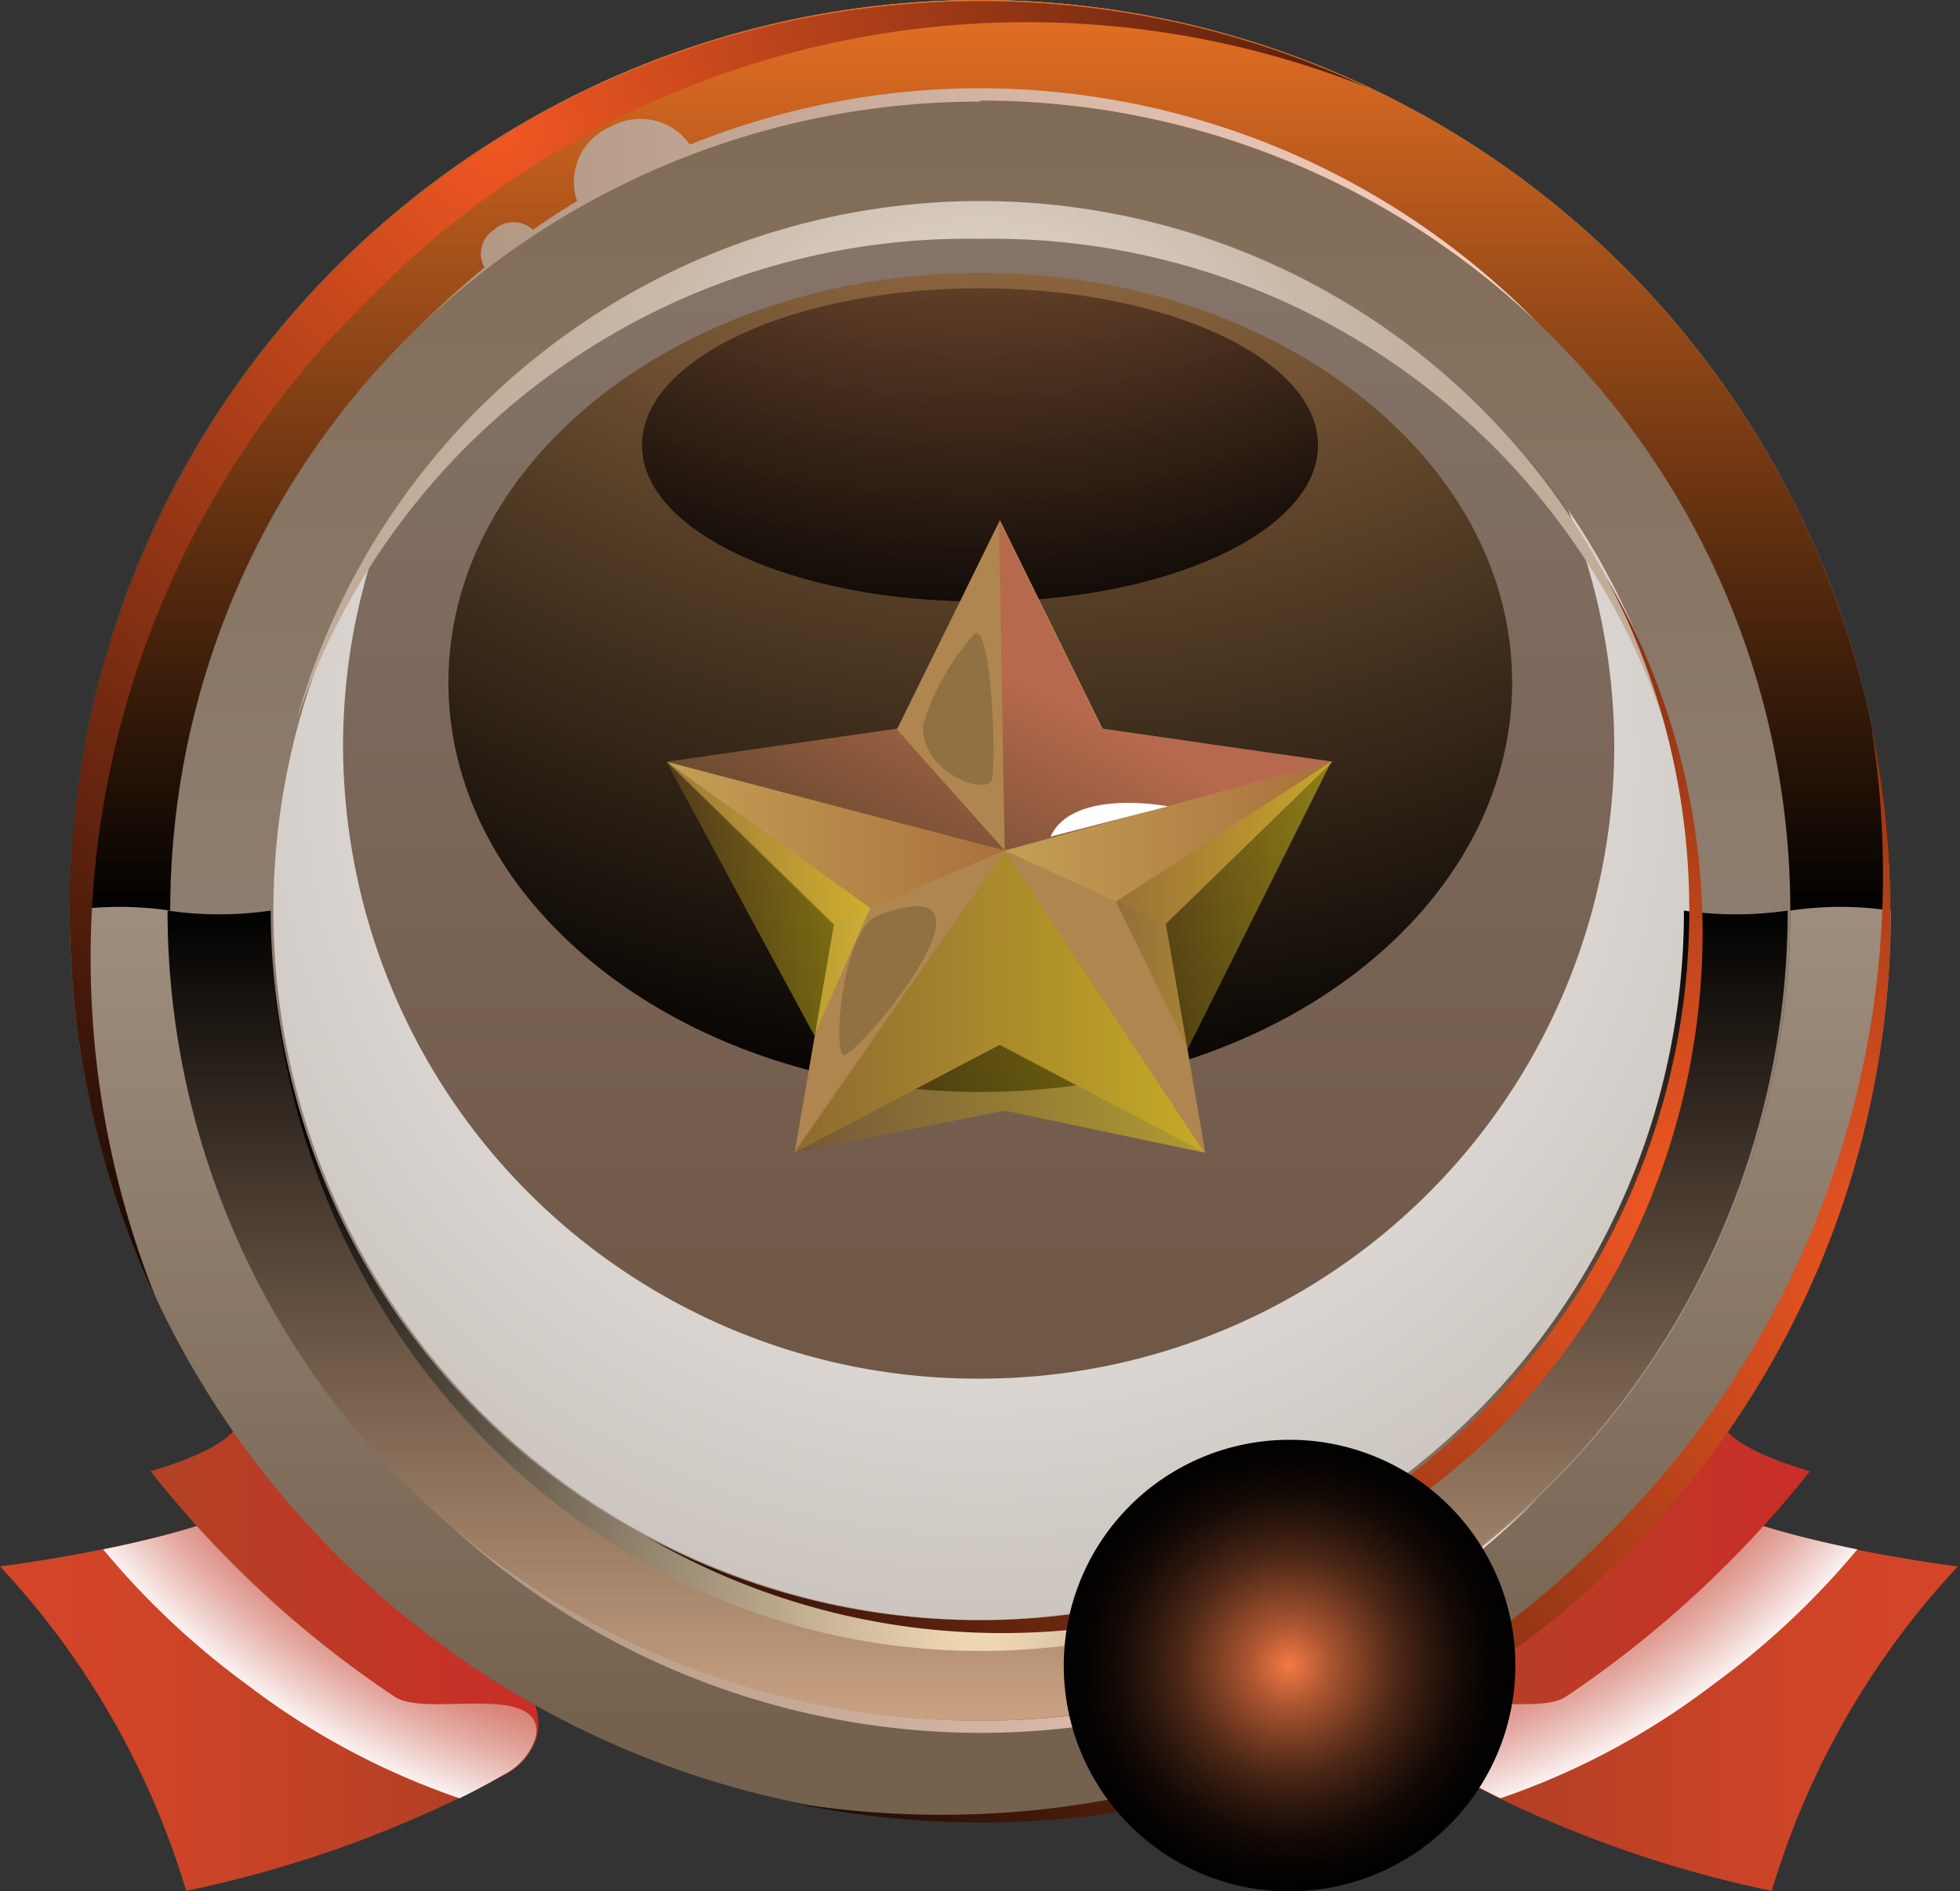 <svg xmlns="http://www.w3.org/2000/svg" xmlns:xlink="http://www.w3.org/1999/xlink" viewBox="0 0 36.85 35.56"><rect x="0" y="0" width="36.85" height="35.56" fill="#333333" stroke="none"/><defs><style>.cls-1{isolation:isolate;}.cls-10,.cls-11,.cls-12,.cls-13,.cls-14,.cls-15,.cls-16,.cls-17,.cls-18,.cls-19,.cls-2,.cls-20,.cls-21,.cls-22,.cls-23,.cls-3,.cls-4,.cls-5,.cls-6,.cls-7,.cls-8,.cls-9{fill-rule:evenodd;}.cls-2{fill:url(#New_Gradient_Swatch_37);}.cls-17,.cls-25,.cls-26,.cls-3,.cls-33,.cls-35,.cls-36,.cls-6,.cls-9{mix-blend-mode:multiply;}.cls-3{fill:url(#radial-gradient);}.cls-4{fill:url(#New_Gradient_Swatch_36);}.cls-5{fill:url(#New_Gradient_Swatch_37-2);}.cls-6{fill:url(#radial-gradient-2);}.cls-7{fill:url(#New_Gradient_Swatch_36-2);}.cls-8{fill:url(#New_Gradient_Swatch_35);}.cls-9{fill:url(#radial-gradient-3);}.cls-10{fill:url(#New_Gradient_Swatch_34);}.cls-11{fill:url(#New_Gradient_Swatch_27);}.cls-12,.cls-13,.cls-14,.cls-15,.cls-16,.cls-18,.cls-19,.cls-23{mix-blend-mode:screen;}.cls-12{fill:url(#New_Gradient_Swatch_39);}.cls-13{fill:url(#New_Gradient_Swatch_33);}.cls-14{fill:url(#linear-gradient);}.cls-15{fill:url(#New_Gradient_Swatch_39-2);}.cls-16{fill:url(#radial-gradient-4);}.cls-17{fill:url(#New_Gradient_Swatch_32);}.cls-18{fill:url(#radial-gradient-5);}.cls-19{fill:url(#radial-gradient-6);}.cls-20,.cls-21,.cls-22,.cls-29,.cls-30,.cls-31{mix-blend-mode:color-dodge;}.cls-20{fill:url(#New_Gradient_Swatch_31);}.cls-21{fill:url(#New_Gradient_Swatch_31-2);}.cls-22{fill:url(#New_Gradient_Swatch_31-3);}.cls-23{fill:url(#radial-gradient-7);}.cls-24{fill:#af8650;}.cls-25,.cls-26,.cls-27,.cls-29,.cls-30,.cls-31,.cls-33,.cls-35,.cls-36{opacity:0.5;}.cls-25{fill:url(#_62_4);}.cls-26{fill:url(#_62_4-2);}.cls-27,.cls-28{fill:#9c7b2d;}.cls-28{opacity:0.7;}.cls-29{fill:url(#_1099_4);}.cls-30{fill:url(#_1099_4-2);}.cls-31{fill:url(#_1099_4-3);}.cls-32{fill:#4c3c1e;opacity:0.3;}.cls-33{fill:url(#_105_4);}.cls-34{fill:#fff;}.cls-35{fill:url(#_105_4-2);}.cls-36{fill:url(#_105_4-3);}</style><linearGradient id="New_Gradient_Swatch_37" x1="-2116.81" y1="-194.29" x2="-2106.69" y2="-194.29" gradientUnits="userSpaceOnUse"><stop offset="0" stop-color="#d54528"/><stop offset="0.28" stop-color="#cf4427"/><stop offset="0.65" stop-color="#be4126"/><stop offset="1" stop-color="#a73e24"/></linearGradient><radialGradient id="radial-gradient" cx="-2102.7" cy="-206.75" r="16.1" gradientUnits="userSpaceOnUse"><stop offset="0.71" stop-color="#c7503f"/><stop offset="0.75" stop-color="#c85443"/><stop offset="0.79" stop-color="#cc5f4f"/><stop offset="0.84" stop-color="#d27163"/><stop offset="0.88" stop-color="#da8b80"/><stop offset="0.92" stop-color="#e5ada5"/><stop offset="0.96" stop-color="#f1d5d1"/><stop offset="1" stop-color="#fff"/></radialGradient><linearGradient id="New_Gradient_Swatch_36" x1="-2113.98" y1="-196.22" x2="-2106.69" y2="-196.22" gradientUnits="userSpaceOnUse"><stop offset="0" stop-color="#b24325"/><stop offset="1" stop-color="#ca2d27"/></linearGradient><linearGradient id="New_Gradient_Swatch_37-2" x1="2463.5" y1="-194.29" x2="2473.62" y2="-194.29" gradientTransform="matrix(-1, 0, 0, 1, 383.54, 0)" xlink:href="#New_Gradient_Swatch_37"/><radialGradient id="radial-gradient-2" cx="2477.6" cy="-206.75" r="16.1" gradientTransform="matrix(-1, 0, 0, 1, 383.54, 0)" xlink:href="#radial-gradient"/><linearGradient id="New_Gradient_Swatch_36-2" x1="-2090.08" y1="-196.22" x2="-2082.78" y2="-196.22" xlink:href="#New_Gradient_Swatch_36"/><linearGradient id="New_Gradient_Swatch_35" x1="-2098.38" y1="-194.61" x2="-2098.38" y2="-222.45" gradientUnits="userSpaceOnUse"><stop offset="0" stop-color="#6a503d"/><stop offset="1" stop-color="#87766c"/></linearGradient><radialGradient id="radial-gradient-3" cx="-2098.29" cy="-211.38" r="26.29" gradientUnits="userSpaceOnUse"><stop offset="0" stop-color="#fff"/><stop offset="1" stop-color="#aba097"/></radialGradient><linearGradient id="New_Gradient_Swatch_34" x1="-2098.38" y1="-193.3" x2="-2098.38" y2="-223.76" gradientUnits="userSpaceOnUse"><stop offset="0" stop-color="#9d8f87"/><stop offset="1" stop-color="#806b56"/></linearGradient><linearGradient id="New_Gradient_Swatch_27" x1="-2098.38" y1="-193.3" x2="-2098.38" y2="-223.76" gradientUnits="userSpaceOnUse"><stop offset="0" stop-color="#74614e"/><stop offset="1" stop-color="#c9b9ae"/></linearGradient><linearGradient id="New_Gradient_Swatch_39" x1="-2108.89" y1="-195.29" x2="-2087.88" y2="-195.29" gradientUnits="userSpaceOnUse"><stop offset="0" stop-color="#ad9580"/><stop offset="1" stop-color="#f7d2c4"/></linearGradient><linearGradient id="New_Gradient_Swatch_33" x1="-2098.38" y1="-193.3" x2="-2098.38" y2="-208.53" gradientUnits="userSpaceOnUse"><stop offset="0" stop-color="#c9a282"/><stop offset="1" stop-color="#010101"/></linearGradient><linearGradient id="linear-gradient" x1="-2098.38" y1="-208.53" x2="-2098.38" y2="-225.65" gradientUnits="userSpaceOnUse"><stop offset="0" stop-color="#010101"/><stop offset="1" stop-color="#e67024"/></linearGradient><linearGradient id="New_Gradient_Swatch_39-2" x1="-2108.89" y1="-221.77" x2="-2087.88" y2="-221.77" xlink:href="#New_Gradient_Swatch_39"/><radialGradient id="radial-gradient-4" cx="-2098.38" cy="-195.18" r="15.98" gradientUnits="userSpaceOnUse"><stop offset="0" stop-color="#f6ddb8"/><stop offset="1" stop-color="#010101"/></radialGradient><radialGradient id="New_Gradient_Swatch_32" cx="-2098.38" cy="-216.98" r="14.45" gradientUnits="userSpaceOnUse"><stop offset="0" stop-color="#fff"/><stop offset="0.15" stop-color="#e9e2db"/><stop offset="0.3" stop-color="#d7cbbe"/><stop offset="0.45" stop-color="#cbbaaa"/><stop offset="0.6" stop-color="#c3b09e"/><stop offset="0.75" stop-color="#c1ad9a"/></radialGradient><radialGradient id="radial-gradient-5" cx="-2097.38" cy="-233.02" r="28.5" gradientUnits="userSpaceOnUse"><stop offset="0" stop-color="#f6b16c"/><stop offset="1" stop-color="#010101"/></radialGradient><radialGradient id="radial-gradient-6" cx="-2098.52" cy="-231.92" r="18.93" gradientUnits="userSpaceOnUse"><stop offset="0" stop-color="#f89e64"/><stop offset="1" stop-color="#010101"/></radialGradient><radialGradient id="New_Gradient_Swatch_31" cx="-2107.47" cy="-223.17" r="24.88" gradientUnits="userSpaceOnUse"><stop offset="0" stop-color="#f15722"/><stop offset="1" stop-color="#010101"/></radialGradient><radialGradient id="New_Gradient_Swatch_31-2" cx="-2080.8" cy="-201.63" r="26.35" xlink:href="#New_Gradient_Swatch_31"/><radialGradient id="New_Gradient_Swatch_31-3" cx="-2085.26" cy="-202.92" r="24.94" xlink:href="#New_Gradient_Swatch_31"/><radialGradient id="radial-gradient-7" cx="-2092.57" cy="-194.34" r="4.25" gradientUnits="userSpaceOnUse"><stop offset="0" stop-color="#f47a45"/><stop offset="0.03" stop-color="#e77341"/><stop offset="0.18" stop-color="#ab5530"/><stop offset="0.34" stop-color="#773c22"/><stop offset="0.48" stop-color="#4d2716"/><stop offset="0.63" stop-color="#2c160d"/><stop offset="0.76" stop-color="#140a06"/><stop offset="0.89" stop-color="#060302"/><stop offset="1" stop-color="#010101"/></radialGradient><linearGradient id="_62_4" x1="12.53" y1="15.85" x2="18.89" y2="15.85" gradientUnits="userSpaceOnUse"><stop offset="0" stop-color="#d9b959"/><stop offset="1" stop-color="#a55b2a"/></linearGradient><linearGradient id="_62_4-2" x1="18.89" y1="15.85" x2="25.03" y2="15.85" xlink:href="#_62_4"/><linearGradient id="_1099_4" x1="19.21" y1="12.76" x2="16.54" y2="17.87" gradientUnits="userSpaceOnUse"><stop offset="0" stop-color="#c04c4a"/><stop offset="1" stop-color="#010101"/></linearGradient><linearGradient id="_1099_4-2" x1="22.35" y1="14.4" x2="19.68" y2="19.51" xlink:href="#_1099_4"/><linearGradient id="_1099_4-3" x1="17.44" y1="11.84" x2="14.77" y2="16.95" xlink:href="#_1099_4"/><linearGradient id="_105_4" x1="14.94" y1="18.83" x2="22.64" y2="18.83" gradientUnits="userSpaceOnUse"><stop offset="0" stop-color="#775421"/><stop offset="1" stop-color="#ead817"/></linearGradient><linearGradient id="_105_4-2" x1="12.53" y1="16.9" x2="16.35" y2="16.9" xlink:href="#_105_4"/><linearGradient id="_105_4-3" x1="20.98" y1="17.02" x2="25.03" y2="17.02" xlink:href="#_105_4"/></defs><g class="cls-1"><g id="Layer_1" data-name="Layer 1"><path class="cls-2" d="M-2116.81-196.2c.73-.09,5.41-.77,5.41-1.88a.59.59,0,0,0-.21-.41,14,14,0,0,1,4.7,4.6,1.09,1.09,0,0,1,.18.94,1.19,1.19,0,0,1-.58.66,21.92,21.92,0,0,1-6,2.19,15.39,15.39,0,0,0-3.5-6.1Z" transform="translate(2116.81 225.65)"/><path class="cls-3" d="M-2111.4-198.08c0,.71-1.9,1.24-3.47,1.56a15.05,15.05,0,0,0,2.7,2.54,14.1,14.1,0,0,0,4,2.14q.43-.21.84-.45a1.19,1.19,0,0,0,.58-.66,1.09,1.09,0,0,0-.18-.94,14,14,0,0,0-4.7-4.6.59.59,0,0,1,.21.41Z" transform="translate(2116.81 225.65)"/><path class="cls-4" d="M-2109.39-193.75c.61.41,2.85-.33,2.66.8a1.09,1.09,0,0,0-.18-.94,20,20,0,0,0-5.58-5.6.56.56,0,0,1,.22.4c0,.46-.76.82-1.71,1.1a19.92,19.92,0,0,0,4.59,4.24Z" transform="translate(2116.81 225.65)"/><path class="cls-5" d="M-2080-196.2c-.73-.09-5.41-.77-5.41-1.88a.6.6,0,0,1,.22-.41,13.88,13.88,0,0,0-4.7,4.6,1.13,1.13,0,0,0-.19.94,1.23,1.23,0,0,0,.58.66,22,22,0,0,0,6,2.19,15.39,15.39,0,0,1,3.5-6.1Z" transform="translate(2116.81 225.65)"/><path class="cls-6" d="M-2085.37-198.08c0,.71,1.91,1.24,3.48,1.56a15.13,15.13,0,0,1-2.71,2.54,14.1,14.1,0,0,1-4,2.14q-.43-.21-.84-.45a1.23,1.23,0,0,1-.58-.66,1.13,1.13,0,0,1,.19-.94,13.88,13.88,0,0,1,4.7-4.6.6.6,0,0,0-.22.41Z" transform="translate(2116.81 225.65)"/><path class="cls-7" d="M-2087.37-193.75c-.62.41-2.86-.33-2.67.8a1.13,1.13,0,0,1,.19-.94,19.8,19.8,0,0,1,5.57-5.6.55.55,0,0,0-.21.4c0,.46.76.82,1.71,1.1a20.34,20.34,0,0,1-4.59,4.24Z" transform="translate(2116.81 225.65)"/><path class="cls-8" d="M-2098.38-222.45a13.92,13.92,0,0,1,13.92,13.92,13.92,13.92,0,0,1-13.92,13.92,13.92,13.92,0,0,1-13.92-13.92,13.92,13.92,0,0,1,13.92-13.92Z" transform="translate(2116.81 225.65)"/><path class="cls-9" d="M-2098.38-199.73a11.92,11.92,0,0,0,11.92-11.92,12,12,0,0,0-1-4.73,13.51,13.51,0,0,1,2.57,7.93,13.52,13.52,0,0,1-13.52,13.52,13.52,13.52,0,0,1-13.52-13.52,13.44,13.44,0,0,1,2.57-7.93,11.84,11.84,0,0,0-1,4.73,11.92,11.92,0,0,0,11.93,11.92Z" transform="translate(2116.81 225.65)"/><path class="cls-10" d="M-2098.38-221.87A13.33,13.33,0,0,1-2085-208.53a13.33,13.33,0,0,1-13.33,13.34,13.34,13.34,0,0,1-13.34-13.34,13.34,13.34,0,0,1,13.34-13.34Zm15.23,13.34a15.23,15.23,0,0,0-15.23-15.23,15.23,15.23,0,0,0-15.23,15.23,15.23,15.23,0,0,0,15.23,15.23,15.23,15.23,0,0,0,15.23-15.23Z" transform="translate(2116.81 225.65)"/><path class="cls-11" d="M-2098.38-193.3a15.23,15.23,0,0,0,15.23-15.23,15.23,15.23,0,0,0-15.23-15.23,15.23,15.23,0,0,0-15.23,15.23,15.23,15.23,0,0,0,15.23,15.23Zm17.12-15.23a17.12,17.12,0,0,1-17.12,17.12,17.11,17.11,0,0,1-17.12-17.12,17.12,17.12,0,0,1,17.12-17.12,17.13,17.13,0,0,1,17.12,17.12Z" transform="translate(2116.81 225.65)"/><path class="cls-12" d="M-2098.38-193.3a15.23,15.23,0,0,1-10.51-4.2,14.74,14.74,0,0,0,10.51,4.43,14.76,14.76,0,0,0,4.81-.81.67.67,0,0,0,.86.26.66.66,0,0,0,.45-.79,15,15,0,0,0,4.38-3.09,15.18,15.18,0,0,1-10.5,4.2Z" transform="translate(2116.81 225.65)"/><path class="cls-13" d="M-2098.38-195.19a13.34,13.34,0,0,1-13.34-13.34,6.71,6.71,0,0,1-1,.07,6.67,6.67,0,0,1-.94-.07,15.23,15.23,0,0,0,15.23,15.23,15.23,15.23,0,0,0,15.23-15.23,6.71,6.71,0,0,1-.95.07,6.82,6.82,0,0,1-1-.07,13.33,13.33,0,0,1-13.33,13.34Z" transform="translate(2116.81 225.65)"/><path class="cls-14" d="M-2113.61-208.53a15.23,15.23,0,0,1,15.23-15.23,15.23,15.23,0,0,1,15.23,15.23,6.56,6.56,0,0,1,.94-.07,6.71,6.71,0,0,1,.95.07,17.13,17.13,0,0,0-17.12-17.12,17.12,17.12,0,0,0-17.12,17.12,6.56,6.56,0,0,1,.94-.07,6.71,6.71,0,0,1,.95.07Z" transform="translate(2116.81 225.65)"/><path class="cls-15" d="M-2098.38-223.76a15.18,15.18,0,0,1,10.5,4.2,14.7,14.7,0,0,0-10.5-4.43,14.59,14.59,0,0,0-5.46,1.06,1.13,1.13,0,0,0-1.48-.34,1.12,1.12,0,0,0-.64,1.4c-.28.17-.56.35-.83.54a.54.54,0,0,0-.73,0,.53.53,0,0,0-.18.71,15.25,15.25,0,0,0-1.19,1.08,15.23,15.23,0,0,1,10.51-4.2Z" transform="translate(2116.81 225.65)"/><path class="cls-16" d="M-2098.38-195.19a13.34,13.34,0,0,1-13.34-13.34c0,7.69,6,13.92,13.34,13.92s13.33-6.23,13.33-13.92a13.33,13.33,0,0,1-13.33,13.34Z" transform="translate(2116.81 225.65)"/><path class="cls-17" d="M-2098.38-221.16a13.32,13.32,0,0,1,12.85,9.07,13.34,13.34,0,0,0-12.85-9.78,13.35,13.35,0,0,0-12.86,9.78,13.32,13.32,0,0,1,12.86-9.07Z" transform="translate(2116.81 225.65)"/><path class="cls-18" d="M-2098.38-205.12c5.54,0,10-3.44,10-7.7s-4.5-7.7-10-7.7-10,3.45-10,7.7,4.49,7.7,10,7.7Z" transform="translate(2116.81 225.65)"/><path class="cls-19" d="M-2098.38-214.34c3.51,0,6.35-1.32,6.35-2.94s-2.84-2.95-6.35-2.95-6.36,1.32-6.36,2.95,2.85,2.94,6.36,2.94Z" transform="translate(2116.81 225.65)"/><path class="cls-20" d="M-2109.9-220a17.3,17.3,0,0,1,18.81-4,17.12,17.12,0,0,0-19.4,3.39,17.12,17.12,0,0,0-3.38,19.39A17.28,17.28,0,0,1-2109.9-220Z" transform="translate(2116.81 225.65)"/><path class="cls-21" d="M-2081.63-212a17.5,17.5,0,0,1-5,15.25,17.53,17.53,0,0,1-15.25,5,17.1,17.1,0,0,0,15.61-4.65A17.09,17.09,0,0,0-2081.63-212Z" transform="translate(2116.81 225.65)"/><path class="cls-22" d="M-2086.62-214.81a13.29,13.29,0,0,1,1.57,6.28,13.33,13.33,0,0,1-13.33,13.34,13.29,13.29,0,0,1-6.28-1.57,13.26,13.26,0,0,0,16-2A13.25,13.25,0,0,0-2086.62-214.81Z" transform="translate(2116.81 225.65)"/><path class="cls-23" d="M-2088.32-194.34a4.25,4.25,0,0,1-4.25,4.25,4.24,4.24,0,0,1-4.24-4.25,4.24,4.24,0,0,1,4.24-4.24A4.24,4.24,0,0,1-2088.32-194.34Z" transform="translate(2116.81 225.65)"/><polygon class="cls-24" points="25.05 14.32 22.8 14 22.19 13.91 20.73 13.7 18.8 9.78 16.87 13.7 12.55 14.32 15.68 17.37 14.94 21.67 18.8 19.64 22.66 21.67 21.92 17.37 25.05 14.32"/><polygon class="cls-25" points="12.53 14.32 18.89 15.99 15.65 17.37 12.53 14.32"/><polygon class="cls-26" points="25.03 14.32 18.89 15.99 21.9 17.37 25.03 14.32"/><polygon class="cls-27" points="18.78 19.64 18.89 15.99 14.91 21.67 18.78 19.64"/><polygon class="cls-28" points="22.64 21.67 18.89 15.99 18.78 19.64 22.64 21.67"/><polygon class="cls-29" points="18.78 9.78 18.89 15.99 20.71 13.7 18.78 9.78"/><polygon class="cls-30" points="25.03 14.32 18.89 15.99 20.71 13.7 25.03 14.32"/><polygon class="cls-31" points="16.85 13.7 18.89 15.99 12.53 14.32 16.85 13.7"/><path class="cls-32" d="M-2099.46-212c0,.92,1.22,1.31,1.3,1s0-2.87-.32-2.74A4.47,4.47,0,0,0-2099.46-212Z" transform="translate(2116.81 225.65)"/><polygon class="cls-33" points="14.94 21.67 18.89 15.99 22.64 21.67 18.89 20.88 14.94 21.67"/><path class="cls-34" d="M-2097.06-209.92c.42-.92,2.21-.57,2.21-.57Z" transform="translate(2116.81 225.65)"/><polygon class="cls-35" points="12.53 14.32 15.31 19.47 16.36 17.07 12.53 14.32"/><polygon class="cls-36" points="25.03 14.32 20.98 16.95 22.33 19.72 25.03 14.32"/><path class="cls-32" d="M-2100.3-208.44c-.67.25-.86,2.55-.65,2.63S-2097.6-209.44-2100.3-208.44Z" transform="translate(2116.81 225.65)"/></g></g></svg>
